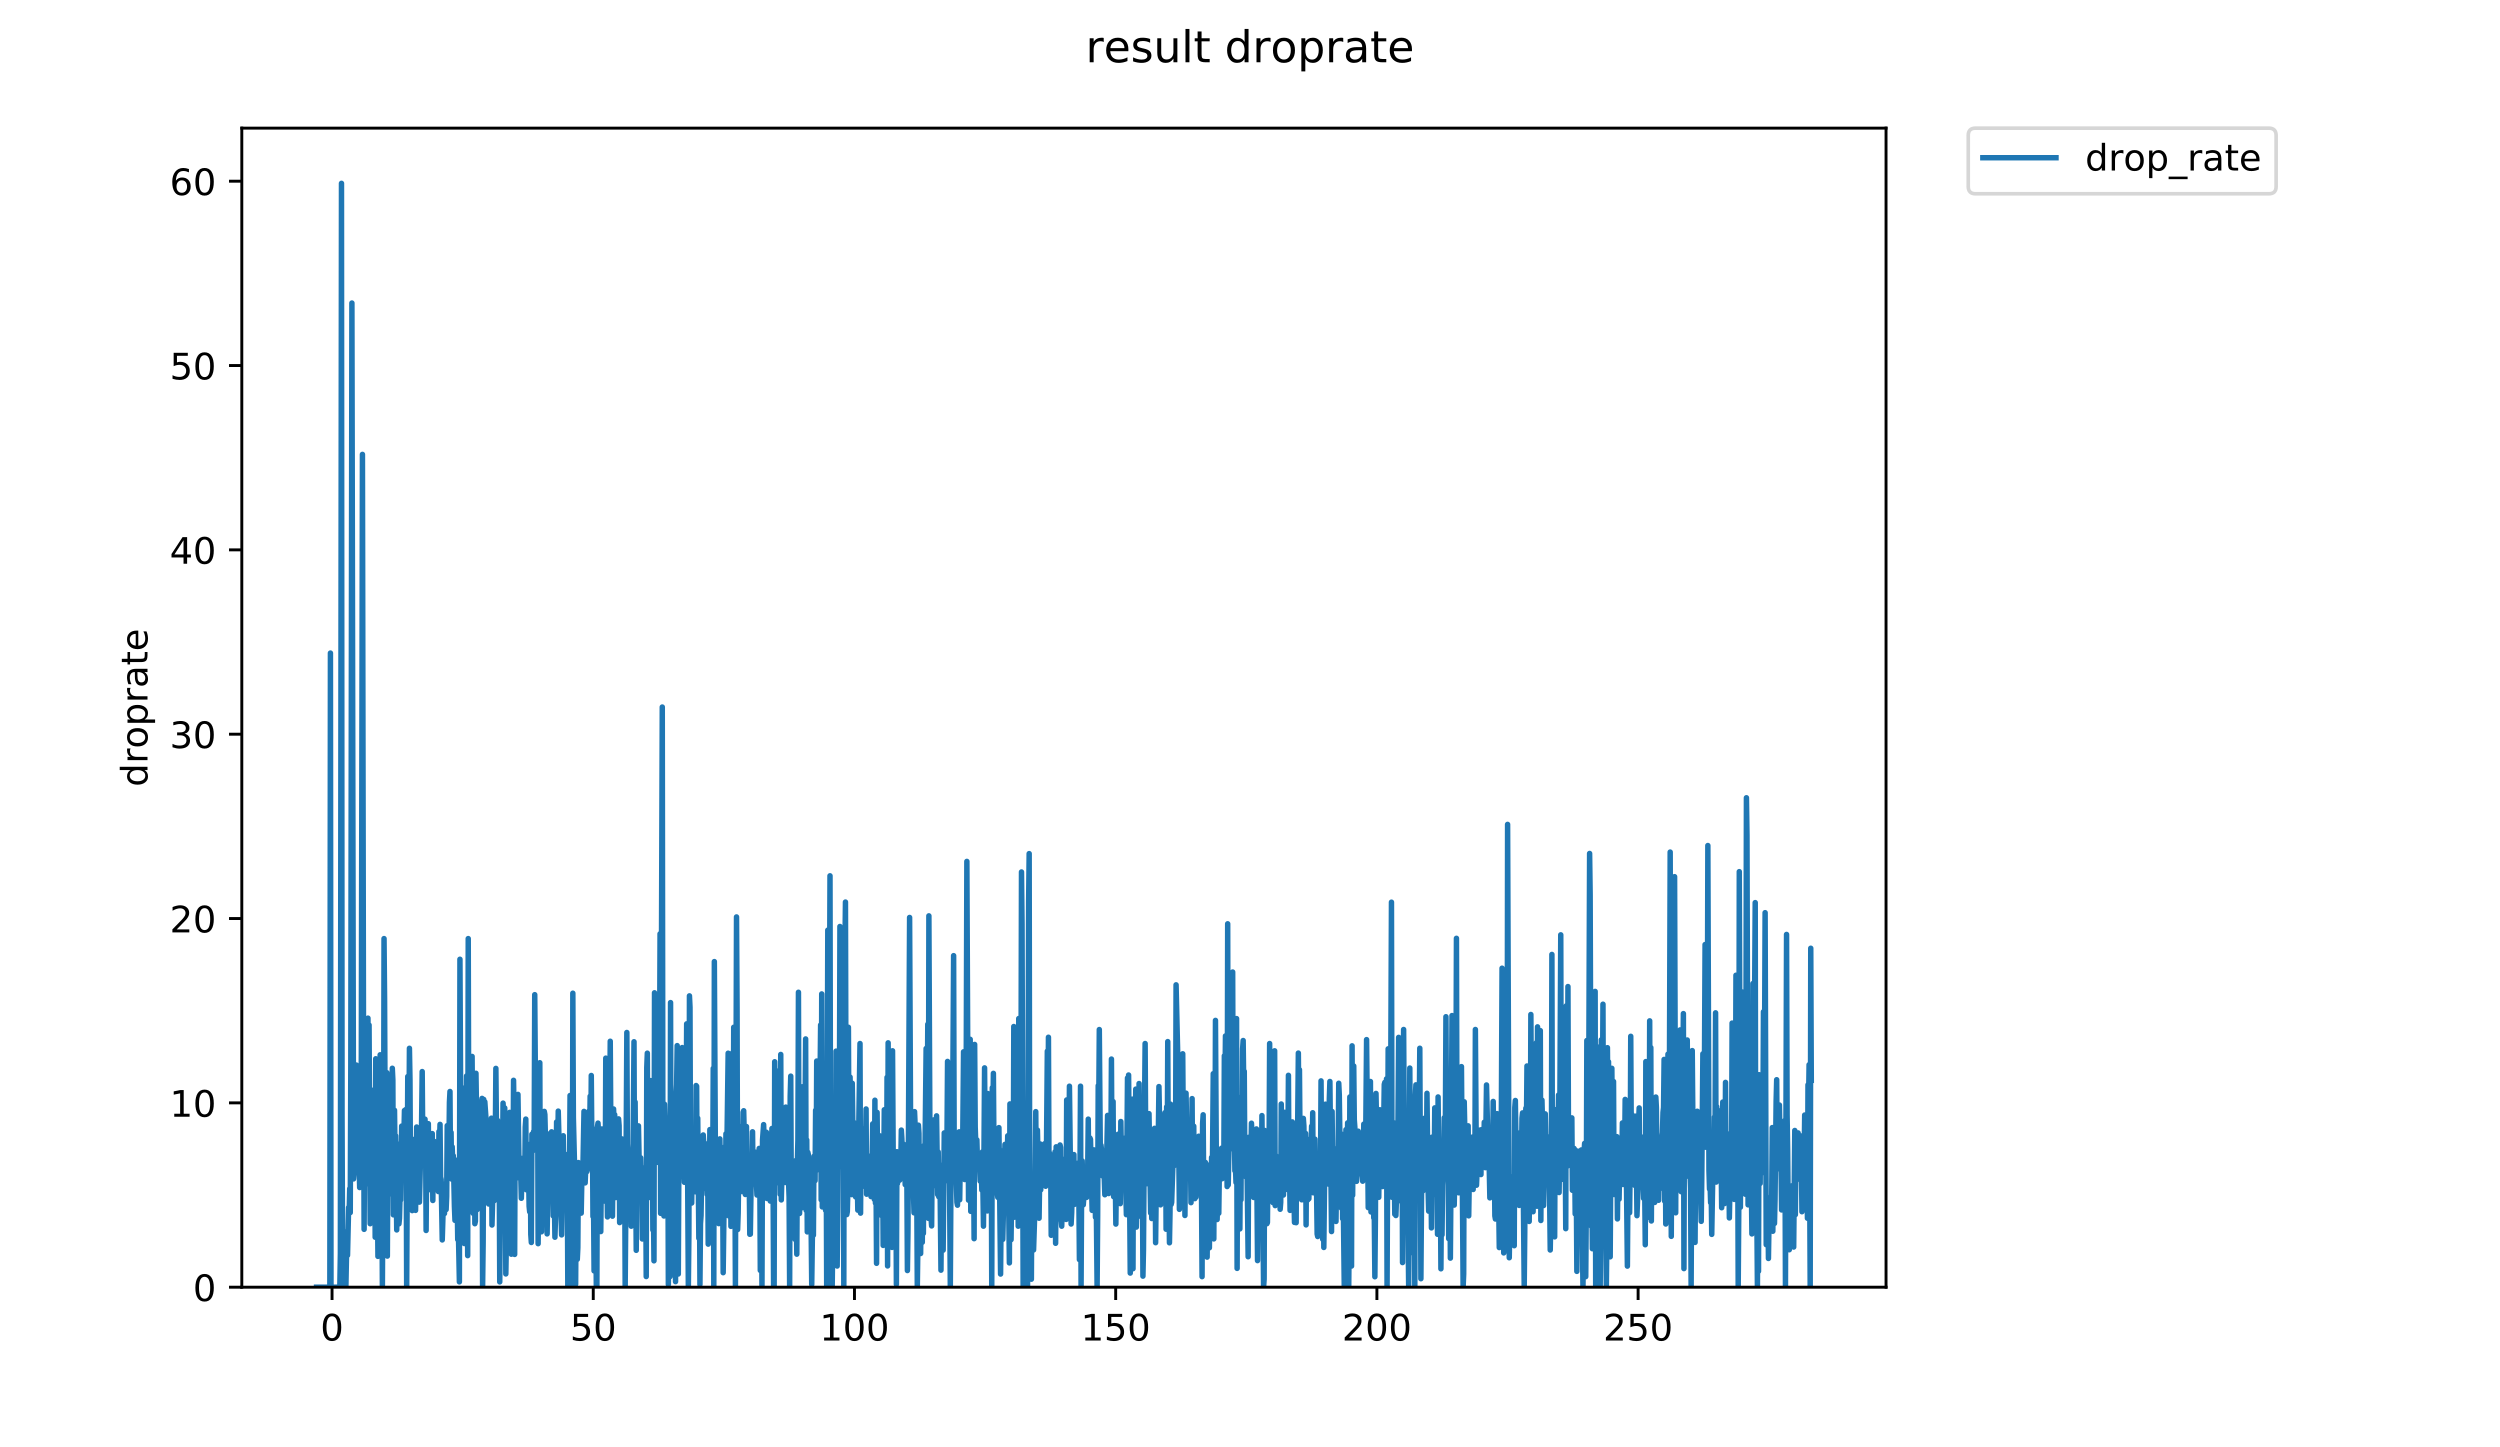 <?xml version="1.0" encoding="utf-8" standalone="no"?>
<!DOCTYPE svg PUBLIC "-//W3C//DTD SVG 1.1//EN"
  "http://www.w3.org/Graphics/SVG/1.1/DTD/svg11.dtd">
<!-- Created with matplotlib (https://matplotlib.org/) -->
<svg height="396pt" version="1.1" viewBox="0 0 684 396" width="684pt" xmlns="http://www.w3.org/2000/svg" xmlns:xlink="http://www.w3.org/1999/xlink">
 <defs>
  <style type="text/css">
*{stroke-linecap:butt;stroke-linejoin:round;}
  </style>
 </defs>
 <g id="figure_1">
  <g id="patch_1">
   <path d="M 0 396 
L 684 396 
L 684 0 
L 0 0 
z
" style="fill:#ffffff;"/>
  </g>
  <g id="axes_1">
   <g id="patch_2">
    <path d="M 66.159 352.174 
L 516.019 352.174 
L 516.019 35.062 
L 66.159 35.062 
z
" style="fill:#ffffff;"/>
   </g>
   <g id="matplotlib.axis_1">
    <g id="xtick_1">
     <g id="line2d_1">
      <defs>
       <path d="M 0 0 
L 0 3.5 
" id="m6c12a968ea" style="stroke:#000000;stroke-width:0.8;"/>
      </defs>
      <g>
       <use style="stroke:#000000;stroke-width:0.8;" x="90.847" xlink:href="#m6c12a968ea" y="352.174"/>
      </g>
     </g>
     <g id="text_1">
      <!-- 0 -->
      <defs>
       <path d="M 31.781 66.406 
Q 24.172 66.406 20.328 58.906 
Q 16.5 51.422 16.5 36.375 
Q 16.5 21.391 20.328 13.891 
Q 24.172 6.391 31.781 6.391 
Q 39.453 6.391 43.281 13.891 
Q 47.125 21.391 47.125 36.375 
Q 47.125 51.422 43.281 58.906 
Q 39.453 66.406 31.781 66.406 
z
M 31.781 74.219 
Q 44.047 74.219 50.516 64.516 
Q 56.984 54.828 56.984 36.375 
Q 56.984 17.969 50.516 8.266 
Q 44.047 -1.422 31.781 -1.422 
Q 19.531 -1.422 13.062 8.266 
Q 6.594 17.969 6.594 36.375 
Q 6.594 54.828 13.062 64.516 
Q 19.531 74.219 31.781 74.219 
z
" id="DejaVuSans-48"/>
      </defs>
      <g transform="translate(87.666 366.773)scale(0.1 -0.1)">
       <use xlink:href="#DejaVuSans-48"/>
      </g>
     </g>
    </g>
    <g id="xtick_2">
     <g id="line2d_2">
      <g>
       <use style="stroke:#000000;stroke-width:0.8;" x="162.315" xlink:href="#m6c12a968ea" y="352.174"/>
      </g>
     </g>
     <g id="text_2">
      <!-- 50 -->
      <defs>
       <path d="M 10.797 72.906 
L 49.516 72.906 
L 49.516 64.594 
L 19.828 64.594 
L 19.828 46.734 
Q 21.969 47.469 24.109 47.828 
Q 26.266 48.188 28.422 48.188 
Q 40.625 48.188 47.75 41.5 
Q 54.891 34.812 54.891 23.391 
Q 54.891 11.625 47.562 5.094 
Q 40.234 -1.422 26.906 -1.422 
Q 22.312 -1.422 17.547 -0.641 
Q 12.797 0.141 7.719 1.703 
L 7.719 11.625 
Q 12.109 9.234 16.797 8.062 
Q 21.484 6.891 26.703 6.891 
Q 35.156 6.891 40.078 11.328 
Q 45.016 15.766 45.016 23.391 
Q 45.016 31 40.078 35.438 
Q 35.156 39.891 26.703 39.891 
Q 22.75 39.891 18.812 39.016 
Q 14.891 38.141 10.797 36.281 
z
" id="DejaVuSans-53"/>
      </defs>
      <g transform="translate(155.953 366.773)scale(0.1 -0.1)">
       <use xlink:href="#DejaVuSans-53"/>
       <use x="63.623" xlink:href="#DejaVuSans-48"/>
      </g>
     </g>
    </g>
    <g id="xtick_3">
     <g id="line2d_3">
      <g>
       <use style="stroke:#000000;stroke-width:0.8;" x="233.783" xlink:href="#m6c12a968ea" y="352.174"/>
      </g>
     </g>
     <g id="text_3">
      <!-- 100 -->
      <defs>
       <path d="M 12.406 8.297 
L 28.516 8.297 
L 28.516 63.922 
L 10.984 60.406 
L 10.984 69.391 
L 28.422 72.906 
L 38.281 72.906 
L 38.281 8.297 
L 54.391 8.297 
L 54.391 0 
L 12.406 0 
z
" id="DejaVuSans-49"/>
      </defs>
      <g transform="translate(224.239 366.773)scale(0.1 -0.1)">
       <use xlink:href="#DejaVuSans-49"/>
       <use x="63.623" xlink:href="#DejaVuSans-48"/>
       <use x="127.246" xlink:href="#DejaVuSans-48"/>
      </g>
     </g>
    </g>
    <g id="xtick_4">
     <g id="line2d_4">
      <g>
       <use style="stroke:#000000;stroke-width:0.8;" x="305.251" xlink:href="#m6c12a968ea" y="352.174"/>
      </g>
     </g>
     <g id="text_4">
      <!-- 150 -->
      <g transform="translate(295.707 366.773)scale(0.1 -0.1)">
       <use xlink:href="#DejaVuSans-49"/>
       <use x="63.623" xlink:href="#DejaVuSans-53"/>
       <use x="127.246" xlink:href="#DejaVuSans-48"/>
      </g>
     </g>
    </g>
    <g id="xtick_5">
     <g id="line2d_5">
      <g>
       <use style="stroke:#000000;stroke-width:0.8;" x="376.719" xlink:href="#m6c12a968ea" y="352.174"/>
      </g>
     </g>
     <g id="text_5">
      <!-- 200 -->
      <defs>
       <path d="M 19.188 8.297 
L 53.609 8.297 
L 53.609 0 
L 7.328 0 
L 7.328 8.297 
Q 12.938 14.109 22.625 23.891 
Q 32.328 33.688 34.812 36.531 
Q 39.547 41.844 41.422 45.531 
Q 43.312 49.219 43.312 52.781 
Q 43.312 58.594 39.234 62.25 
Q 35.156 65.922 28.609 65.922 
Q 23.969 65.922 18.812 64.312 
Q 13.672 62.703 7.812 59.422 
L 7.812 69.391 
Q 13.766 71.781 18.938 73 
Q 24.125 74.219 28.422 74.219 
Q 39.75 74.219 46.484 68.547 
Q 53.219 62.891 53.219 53.422 
Q 53.219 48.922 51.531 44.891 
Q 49.859 40.875 45.406 35.406 
Q 44.188 33.984 37.641 27.219 
Q 31.109 20.453 19.188 8.297 
z
" id="DejaVuSans-50"/>
      </defs>
      <g transform="translate(367.175 366.773)scale(0.1 -0.1)">
       <use xlink:href="#DejaVuSans-50"/>
       <use x="63.623" xlink:href="#DejaVuSans-48"/>
       <use x="127.246" xlink:href="#DejaVuSans-48"/>
      </g>
     </g>
    </g>
    <g id="xtick_6">
     <g id="line2d_6">
      <g>
       <use style="stroke:#000000;stroke-width:0.8;" x="448.187" xlink:href="#m6c12a968ea" y="352.174"/>
      </g>
     </g>
     <g id="text_6">
      <!-- 250 -->
      <g transform="translate(438.643 366.773)scale(0.1 -0.1)">
       <use xlink:href="#DejaVuSans-50"/>
       <use x="63.623" xlink:href="#DejaVuSans-53"/>
       <use x="127.246" xlink:href="#DejaVuSans-48"/>
      </g>
     </g>
    </g>
   </g>
   <g id="matplotlib.axis_2">
    <g id="ytick_1">
     <g id="line2d_7">
      <defs>
       <path d="M 0 0 
L -3.5 0 
" id="m22b81b71d2" style="stroke:#000000;stroke-width:0.8;"/>
      </defs>
      <g>
       <use style="stroke:#000000;stroke-width:0.8;" x="66.159" xlink:href="#m22b81b71d2" y="352.174"/>
      </g>
     </g>
     <g id="text_7">
      <!-- 0 -->
      <g transform="translate(52.796 355.973)scale(0.1 -0.1)">
       <use xlink:href="#DejaVuSans-48"/>
      </g>
     </g>
    </g>
    <g id="ytick_2">
     <g id="line2d_8">
      <g>
       <use style="stroke:#000000;stroke-width:0.8;" x="66.159" xlink:href="#m22b81b71d2" y="301.742"/>
      </g>
     </g>
     <g id="text_8">
      <!-- 10 -->
      <g transform="translate(46.434 305.541)scale(0.1 -0.1)">
       <use xlink:href="#DejaVuSans-49"/>
       <use x="63.623" xlink:href="#DejaVuSans-48"/>
      </g>
     </g>
    </g>
    <g id="ytick_3">
     <g id="line2d_9">
      <g>
       <use style="stroke:#000000;stroke-width:0.8;" x="66.159" xlink:href="#m22b81b71d2" y="251.31"/>
      </g>
     </g>
     <g id="text_9">
      <!-- 20 -->
      <g transform="translate(46.434 255.109)scale(0.1 -0.1)">
       <use xlink:href="#DejaVuSans-50"/>
       <use x="63.623" xlink:href="#DejaVuSans-48"/>
      </g>
     </g>
    </g>
    <g id="ytick_4">
     <g id="line2d_10">
      <g>
       <use style="stroke:#000000;stroke-width:0.8;" x="66.159" xlink:href="#m22b81b71d2" y="200.878"/>
      </g>
     </g>
     <g id="text_10">
      <!-- 30 -->
      <defs>
       <path d="M 40.578 39.312 
Q 47.656 37.797 51.625 33 
Q 55.609 28.219 55.609 21.188 
Q 55.609 10.406 48.188 4.484 
Q 40.766 -1.422 27.094 -1.422 
Q 22.516 -1.422 17.656 -0.516 
Q 12.797 0.391 7.625 2.203 
L 7.625 11.719 
Q 11.719 9.328 16.594 8.109 
Q 21.484 6.891 26.812 6.891 
Q 36.078 6.891 40.938 10.547 
Q 45.797 14.203 45.797 21.188 
Q 45.797 27.641 41.281 31.266 
Q 36.766 34.906 28.719 34.906 
L 20.219 34.906 
L 20.219 43.016 
L 29.109 43.016 
Q 36.375 43.016 40.234 45.922 
Q 44.094 48.828 44.094 54.297 
Q 44.094 59.906 40.109 62.906 
Q 36.141 65.922 28.719 65.922 
Q 24.656 65.922 20.016 65.031 
Q 15.375 64.156 9.812 62.312 
L 9.812 71.094 
Q 15.438 72.656 20.344 73.438 
Q 25.25 74.219 29.594 74.219 
Q 40.828 74.219 47.359 69.109 
Q 53.906 64.016 53.906 55.328 
Q 53.906 49.266 50.438 45.094 
Q 46.969 40.922 40.578 39.312 
z
" id="DejaVuSans-51"/>
      </defs>
      <g transform="translate(46.434 204.677)scale(0.1 -0.1)">
       <use xlink:href="#DejaVuSans-51"/>
       <use x="63.623" xlink:href="#DejaVuSans-48"/>
      </g>
     </g>
    </g>
    <g id="ytick_5">
     <g id="line2d_11">
      <g>
       <use style="stroke:#000000;stroke-width:0.8;" x="66.159" xlink:href="#m22b81b71d2" y="150.445"/>
      </g>
     </g>
     <g id="text_11">
      <!-- 40 -->
      <defs>
       <path d="M 37.797 64.312 
L 12.891 25.391 
L 37.797 25.391 
z
M 35.203 72.906 
L 47.609 72.906 
L 47.609 25.391 
L 58.016 25.391 
L 58.016 17.188 
L 47.609 17.188 
L 47.609 0 
L 37.797 0 
L 37.797 17.188 
L 4.891 17.188 
L 4.891 26.703 
z
" id="DejaVuSans-52"/>
      </defs>
      <g transform="translate(46.434 154.245)scale(0.1 -0.1)">
       <use xlink:href="#DejaVuSans-52"/>
       <use x="63.623" xlink:href="#DejaVuSans-48"/>
      </g>
     </g>
    </g>
    <g id="ytick_6">
     <g id="line2d_12">
      <g>
       <use style="stroke:#000000;stroke-width:0.8;" x="66.159" xlink:href="#m22b81b71d2" y="100.013"/>
      </g>
     </g>
     <g id="text_12">
      <!-- 50 -->
      <g transform="translate(46.434 103.812)scale(0.1 -0.1)">
       <use xlink:href="#DejaVuSans-53"/>
       <use x="63.623" xlink:href="#DejaVuSans-48"/>
      </g>
     </g>
    </g>
    <g id="ytick_7">
     <g id="line2d_13">
      <g>
       <use style="stroke:#000000;stroke-width:0.8;" x="66.159" xlink:href="#m22b81b71d2" y="49.581"/>
      </g>
     </g>
     <g id="text_13">
      <!-- 60 -->
      <defs>
       <path d="M 33.016 40.375 
Q 26.375 40.375 22.484 35.828 
Q 18.609 31.297 18.609 23.391 
Q 18.609 15.531 22.484 10.953 
Q 26.375 6.391 33.016 6.391 
Q 39.656 6.391 43.531 10.953 
Q 47.406 15.531 47.406 23.391 
Q 47.406 31.297 43.531 35.828 
Q 39.656 40.375 33.016 40.375 
z
M 52.594 71.297 
L 52.594 62.312 
Q 48.875 64.062 45.094 64.984 
Q 41.312 65.922 37.594 65.922 
Q 27.828 65.922 22.672 59.328 
Q 17.531 52.734 16.797 39.406 
Q 19.672 43.656 24.016 45.922 
Q 28.375 48.188 33.594 48.188 
Q 44.578 48.188 50.953 41.516 
Q 57.328 34.859 57.328 23.391 
Q 57.328 12.156 50.688 5.359 
Q 44.047 -1.422 33.016 -1.422 
Q 20.359 -1.422 13.672 8.266 
Q 6.984 17.969 6.984 36.375 
Q 6.984 53.656 15.188 63.938 
Q 23.391 74.219 37.203 74.219 
Q 40.922 74.219 44.703 73.484 
Q 48.484 72.75 52.594 71.297 
z
" id="DejaVuSans-54"/>
      </defs>
      <g transform="translate(46.434 53.38)scale(0.1 -0.1)">
       <use xlink:href="#DejaVuSans-54"/>
       <use x="63.623" xlink:href="#DejaVuSans-48"/>
      </g>
     </g>
    </g>
    <g id="text_14">
     <!-- droprate -->
     <defs>
      <path d="M 45.406 46.391 
L 45.406 75.984 
L 54.391 75.984 
L 54.391 0 
L 45.406 0 
L 45.406 8.203 
Q 42.578 3.328 38.25 0.953 
Q 33.938 -1.422 27.875 -1.422 
Q 17.969 -1.422 11.734 6.484 
Q 5.516 14.406 5.516 27.297 
Q 5.516 40.188 11.734 48.094 
Q 17.969 56 27.875 56 
Q 33.938 56 38.25 53.625 
Q 42.578 51.266 45.406 46.391 
z
M 14.797 27.297 
Q 14.797 17.391 18.875 11.75 
Q 22.953 6.109 30.078 6.109 
Q 37.203 6.109 41.297 11.75 
Q 45.406 17.391 45.406 27.297 
Q 45.406 37.203 41.297 42.844 
Q 37.203 48.484 30.078 48.484 
Q 22.953 48.484 18.875 42.844 
Q 14.797 37.203 14.797 27.297 
z
" id="DejaVuSans-100"/>
      <path d="M 41.109 46.297 
Q 39.594 47.172 37.812 47.578 
Q 36.031 48 33.891 48 
Q 26.266 48 22.188 43.047 
Q 18.109 38.094 18.109 28.812 
L 18.109 0 
L 9.078 0 
L 9.078 54.688 
L 18.109 54.688 
L 18.109 46.188 
Q 20.953 51.172 25.484 53.578 
Q 30.031 56 36.531 56 
Q 37.453 56 38.578 55.875 
Q 39.703 55.766 41.062 55.516 
z
" id="DejaVuSans-114"/>
      <path d="M 30.609 48.391 
Q 23.391 48.391 19.188 42.75 
Q 14.984 37.109 14.984 27.297 
Q 14.984 17.484 19.156 11.844 
Q 23.344 6.203 30.609 6.203 
Q 37.797 6.203 41.984 11.859 
Q 46.188 17.531 46.188 27.297 
Q 46.188 37.016 41.984 42.703 
Q 37.797 48.391 30.609 48.391 
z
M 30.609 56 
Q 42.328 56 49.016 48.375 
Q 55.719 40.766 55.719 27.297 
Q 55.719 13.875 49.016 6.219 
Q 42.328 -1.422 30.609 -1.422 
Q 18.844 -1.422 12.172 6.219 
Q 5.516 13.875 5.516 27.297 
Q 5.516 40.766 12.172 48.375 
Q 18.844 56 30.609 56 
z
" id="DejaVuSans-111"/>
      <path d="M 18.109 8.203 
L 18.109 -20.797 
L 9.078 -20.797 
L 9.078 54.688 
L 18.109 54.688 
L 18.109 46.391 
Q 20.953 51.266 25.266 53.625 
Q 29.594 56 35.594 56 
Q 45.562 56 51.781 48.094 
Q 58.016 40.188 58.016 27.297 
Q 58.016 14.406 51.781 6.484 
Q 45.562 -1.422 35.594 -1.422 
Q 29.594 -1.422 25.266 0.953 
Q 20.953 3.328 18.109 8.203 
z
M 48.688 27.297 
Q 48.688 37.203 44.609 42.844 
Q 40.531 48.484 33.406 48.484 
Q 26.266 48.484 22.188 42.844 
Q 18.109 37.203 18.109 27.297 
Q 18.109 17.391 22.188 11.75 
Q 26.266 6.109 33.406 6.109 
Q 40.531 6.109 44.609 11.75 
Q 48.688 17.391 48.688 27.297 
z
" id="DejaVuSans-112"/>
      <path d="M 34.281 27.484 
Q 23.391 27.484 19.188 25 
Q 14.984 22.516 14.984 16.5 
Q 14.984 11.719 18.141 8.906 
Q 21.297 6.109 26.703 6.109 
Q 34.188 6.109 38.703 11.406 
Q 43.219 16.703 43.219 25.484 
L 43.219 27.484 
z
M 52.203 31.203 
L 52.203 0 
L 43.219 0 
L 43.219 8.297 
Q 40.141 3.328 35.547 0.953 
Q 30.953 -1.422 24.312 -1.422 
Q 15.922 -1.422 10.953 3.297 
Q 6 8.016 6 15.922 
Q 6 25.141 12.172 29.828 
Q 18.359 34.516 30.609 34.516 
L 43.219 34.516 
L 43.219 35.406 
Q 43.219 41.609 39.141 45 
Q 35.062 48.391 27.688 48.391 
Q 23 48.391 18.547 47.266 
Q 14.109 46.141 10.016 43.891 
L 10.016 52.203 
Q 14.938 54.109 19.578 55.047 
Q 24.219 56 28.609 56 
Q 40.484 56 46.344 49.844 
Q 52.203 43.703 52.203 31.203 
z
" id="DejaVuSans-97"/>
      <path d="M 18.312 70.219 
L 18.312 54.688 
L 36.812 54.688 
L 36.812 47.703 
L 18.312 47.703 
L 18.312 18.016 
Q 18.312 11.328 20.141 9.422 
Q 21.969 7.516 27.594 7.516 
L 36.812 7.516 
L 36.812 0 
L 27.594 0 
Q 17.188 0 13.234 3.875 
Q 9.281 7.766 9.281 18.016 
L 9.281 47.703 
L 2.688 47.703 
L 2.688 54.688 
L 9.281 54.688 
L 9.281 70.219 
z
" id="DejaVuSans-116"/>
      <path d="M 56.203 29.594 
L 56.203 25.203 
L 14.891 25.203 
Q 15.484 15.922 20.484 11.062 
Q 25.484 6.203 34.422 6.203 
Q 39.594 6.203 44.453 7.469 
Q 49.312 8.734 54.109 11.281 
L 54.109 2.781 
Q 49.266 0.734 44.188 -0.344 
Q 39.109 -1.422 33.891 -1.422 
Q 20.797 -1.422 13.156 6.188 
Q 5.516 13.812 5.516 26.812 
Q 5.516 40.234 12.766 48.109 
Q 20.016 56 32.328 56 
Q 43.359 56 49.781 48.891 
Q 56.203 41.797 56.203 29.594 
z
M 47.219 32.234 
Q 47.125 39.594 43.094 43.984 
Q 39.062 48.391 32.422 48.391 
Q 24.906 48.391 20.391 44.141 
Q 15.875 39.891 15.188 32.172 
z
" id="DejaVuSans-101"/>
     </defs>
     <g transform="translate(40.354 215.236)rotate(-90)scale(0.1 -0.1)">
      <use xlink:href="#DejaVuSans-100"/>
      <use x="63.477" xlink:href="#DejaVuSans-114"/>
      <use x="104.559" xlink:href="#DejaVuSans-111"/>
      <use x="165.74" xlink:href="#DejaVuSans-112"/>
      <use x="229.217" xlink:href="#DejaVuSans-114"/>
      <use x="270.33" xlink:href="#DejaVuSans-97"/>
      <use x="331.609" xlink:href="#DejaVuSans-116"/>
      <use x="370.818" xlink:href="#DejaVuSans-101"/>
     </g>
    </g>
   </g>
   <g id="line2d_14">
    <path clip-path="url(#pcf7c34404e)" d="M 86.607 352.174 
L 90.246 352.174 
L 90.405 178.682 
L 90.556 352.174 
L 92.975 352.174 
L 93.128 342.94 
L 93.429 50.163 
L 93.581 304.894 
L 93.732 344.204 
L 93.882 344.907 
L 94.032 343.441 
L 94.181 352.174 
L 94.331 338.347 
L 94.631 352.174 
L 94.931 336.892 
L 95.081 343.454 
L 95.381 330.342 
L 95.531 331.768 
L 95.68 325.209 
L 95.83 331.768 
L 95.98 291.22 
L 96.28 82.911 
L 96.733 322.551 
L 96.884 320.474 
L 97.037 294.946 
L 97.342 301.886 
L 97.492 291.395 
L 97.644 295.42 
L 97.797 318.553 
L 97.949 297.73 
L 98.102 319.846 
L 98.253 318.938 
L 98.406 324.914 
L 98.559 324.472 
L 98.711 313.935 
L 98.863 288.418 
L 99.163 124.322 
L 99.468 293.181 
L 99.619 336.347 
L 99.77 310.208 
L 99.921 315.325 
L 100.072 294.206 
L 100.222 314.441 
L 100.373 310.812 
L 100.523 323.874 
L 100.673 278.566 
L 100.825 307.569 
L 100.975 280.439 
L 101.277 334.809 
L 101.428 326.051 
L 101.58 298.217 
L 101.736 302.373 
L 101.887 315.587 
L 102.193 320.434 
L 102.346 302.452 
L 102.497 304.351 
L 102.648 338.505 
L 102.798 289.679 
L 102.949 291.859 
L 103.1 329.45 
L 103.252 327.223 
L 103.403 343.743 
L 103.553 315.416 
L 103.71 314.35 
L 103.864 317.192 
L 104.015 288.592 
L 104.166 318.751 
L 104.316 321.961 
L 104.467 321.785 
L 104.618 352.174 
L 104.768 323.833 
L 104.92 333.389 
L 105.071 256.801 
L 105.221 273.306 
L 105.524 342.073 
L 105.827 293.481 
L 105.977 343.666 
L 106.128 316.1 
L 106.279 326.886 
L 106.43 306.59 
L 106.584 321.544 
L 106.884 298.477 
L 107.185 324.48 
L 107.335 292.277 
L 107.485 295.492 
L 107.635 332.382 
L 107.785 307.119 
L 107.939 303.765 
L 108.09 316.938 
L 108.241 310.734 
L 108.542 336.507 
L 108.845 313.026 
L 109.146 334.844 
L 109.297 333.356 
L 109.448 327.538 
L 109.599 328.342 
L 109.901 308.1 
L 110.203 322.508 
L 110.354 317.856 
L 110.657 303.834 
L 110.807 315.368 
L 110.961 303.61 
L 111.111 305.007 
L 111.262 352.174 
L 111.564 294.537 
L 111.715 321.958 
L 111.868 311.116 
L 112.02 286.813 
L 112.171 295.484 
L 112.322 323.656 
L 112.474 327.783 
L 112.624 323.356 
L 112.775 331.221 
L 113.082 316.151 
L 113.233 322.853 
L 113.384 313.9 
L 113.539 311.622 
L 113.69 331.161 
L 113.843 323.56 
L 113.995 308.352 
L 114.148 311.708 
L 114.452 328.875 
L 114.756 328.898 
L 115.06 316.508 
L 115.211 318.216 
L 115.514 293.181 
L 115.667 311.98 
L 115.821 308.289 
L 115.972 314.099 
L 116.125 315.639 
L 116.277 306.196 
L 116.43 309.555 
L 116.584 336.657 
L 116.736 317.543 
L 116.889 325.824 
L 117.192 307.442 
L 117.344 322.73 
L 117.498 323.751 
L 117.651 311.098 
L 117.805 310.684 
L 117.962 325.52 
L 118.268 310.147 
L 118.42 328.45 
L 118.573 312.867 
L 118.725 318.216 
L 118.876 312.321 
L 119.027 322.146 
L 119.332 322.969 
L 119.636 314.976 
L 119.787 318.406 
L 119.938 326.013 
L 120.091 309.597 
L 120.241 312.662 
L 120.392 307.631 
L 120.544 322.02 
L 120.696 322.719 
L 120.999 339.243 
L 121.302 329.119 
L 121.604 332.03 
L 121.755 323.915 
L 121.906 330.492 
L 122.058 330.94 
L 122.209 327.384 
L 122.359 307.974 
L 122.51 315.469 
L 122.662 314.657 
L 122.812 314.872 
L 122.963 301.597 
L 123.114 298.631 
L 123.265 320.56 
L 123.416 309.843 
L 123.568 322.593 
L 123.719 313.77 
L 123.872 317.983 
L 124.023 316.203 
L 124.328 330.123 
L 124.479 333.891 
L 124.933 317.443 
L 125.234 339.15 
L 125.386 335.58 
L 125.689 350.717 
L 125.839 262.453 
L 126.142 321.793 
L 126.293 297.489 
L 126.444 335.216 
L 126.747 303.247 
L 127.05 340.238 
L 127.201 321.609 
L 127.353 322.423 
L 127.504 324.894 
L 127.655 294.372 
L 127.959 343.541 
L 128.109 256.801 
L 128.26 314.441 
L 128.411 304.488 
L 128.562 308.163 
L 128.865 298.86 
L 129.015 318.795 
L 129.166 289.043 
L 129.469 331.972 
L 129.619 309.361 
L 129.769 309.3 
L 129.92 334.809 
L 130.071 334.111 
L 130.222 293.65 
L 130.375 303.392 
L 130.526 330.971 
L 130.677 324.036 
L 130.83 324.914 
L 130.981 314.426 
L 131.132 318.455 
L 131.434 313.935 
L 131.585 322.244 
L 131.736 301.814 
L 131.888 300.522 
L 132.039 352.174 
L 132.19 339.856 
L 132.341 300.801 
L 132.491 324.639 
L 132.643 301.444 
L 132.943 305.733 
L 133.244 320.971 
L 133.395 321.697 
L 133.545 321.839 
L 133.699 329.412 
L 133.853 318.127 
L 134.004 316.203 
L 134.155 323.915 
L 134.456 305.933 
L 134.607 335.166 
L 135.063 318.412 
L 135.215 328.511 
L 135.368 312.774 
L 135.519 310.99 
L 135.669 292.314 
L 135.97 322.466 
L 136.121 306.524 
L 136.272 325.514 
L 136.425 318.701 
L 136.577 318.208 
L 136.729 350.729 
L 136.88 327.643 
L 137.031 328.987 
L 137.181 328.262 
L 137.331 328.228 
L 137.483 320.017 
L 137.635 301.817 
L 137.939 307.346 
L 138.091 303.133 
L 138.392 348.546 
L 138.542 339.82 
L 138.693 308.1 
L 138.994 317.543 
L 139.145 335.304 
L 139.295 306.256 
L 139.446 304.351 
L 139.598 328.365 
L 139.749 322.999 
L 139.9 343.155 
L 140.052 339.224 
L 140.204 324.612 
L 140.356 322.464 
L 140.506 295.574 
L 140.657 305.791 
L 140.808 343.208 
L 140.958 307.524 
L 141.11 299.853 
L 141.562 322.237 
L 141.713 299.43 
L 142.021 320.292 
L 142.175 321.674 
L 142.333 321.432 
L 142.487 321.811 
L 142.639 327.852 
L 142.945 316.922 
L 143.251 322.418 
L 143.403 321.915 
L 143.556 324.693 
L 143.708 308.351 
L 143.859 306.183 
L 144.01 325.517 
L 144.16 315.787 
L 144.31 320.927 
L 144.46 320.154 
L 144.618 321.127 
L 144.769 330.076 
L 144.92 331.56 
L 145.071 313.046 
L 145.222 337.724 
L 145.374 339.944 
L 145.525 310.328 
L 145.832 314.848 
L 145.986 309.587 
L 146.142 314.192 
L 146.302 272.145 
L 146.619 311.588 
L 146.778 294.181 
L 146.93 295.581 
L 147.081 295.013 
L 147.232 340.273 
L 147.689 290.76 
L 147.841 333.582 
L 147.992 322.508 
L 148.148 337.023 
L 148.3 311.457 
L 148.61 326.293 
L 148.763 325.131 
L 148.918 304.076 
L 149.073 304.939 
L 149.23 311.005 
L 149.538 327.989 
L 149.69 337.59 
L 150.145 310.27 
L 150.601 324.029 
L 150.754 323.722 
L 150.906 309.667 
L 151.058 323.479 
L 151.212 317.221 
L 151.364 332.666 
L 151.516 332.001 
L 151.669 328.01 
L 151.824 338.505 
L 152.128 328.701 
L 152.282 306.969 
L 152.433 326.163 
L 152.735 304 
L 153.502 332.666 
L 153.653 337.867 
L 154.119 310.745 
L 154.275 324.56 
L 154.432 323.575 
L 154.591 315.772 
L 154.896 327.679 
L 155.047 327.679 
L 155.199 317.74 
L 155.352 352.174 
L 155.656 315.996 
L 155.811 320.3 
L 155.966 299.73 
L 156.119 300.604 
L 156.272 314.88 
L 156.424 352.174 
L 156.576 349.292 
L 156.726 271.743 
L 156.877 305.843 
L 157.332 324.44 
L 157.49 351.401 
L 157.641 329.25 
L 157.946 344.544 
L 158.097 341.367 
L 158.251 318.079 
L 158.56 327.324 
L 158.711 321.297 
L 159.016 331.914 
L 159.168 324.076 
L 159.471 320.418 
L 159.78 304.076 
L 159.938 319.57 
L 160.095 323.641 
L 160.248 319.999 
L 160.404 319.938 
L 160.554 320.562 
L 160.858 319.5 
L 161.01 304.778 
L 161.162 303.972 
L 161.313 311.886 
L 161.464 299.928 
L 161.619 315.587 
L 161.773 294.255 
L 161.927 311.799 
L 162.08 308.736 
L 162.233 332.832 
L 162.385 328.467 
L 162.538 347.711 
L 162.849 315.547 
L 163.153 352.174 
L 163.303 352.174 
L 163.455 308.351 
L 163.612 307.283 
L 163.913 312.378 
L 164.066 318.361 
L 164.216 310.573 
L 164.367 336.958 
L 164.669 308.885 
L 164.82 324.4 
L 164.97 319.836 
L 165.274 322.706 
L 165.426 328.623 
L 165.584 326.113 
L 165.738 289.511 
L 166.048 322.129 
L 166.205 332.948 
L 166.509 319.707 
L 166.66 323.566 
L 166.962 284.883 
L 167.265 329.423 
L 167.416 328.92 
L 167.57 332.747 
L 167.871 303.418 
L 168.021 307.249 
L 168.176 304.961 
L 168.482 327.643 
L 168.632 315.892 
L 168.783 312.989 
L 168.934 306.72 
L 169.085 309.484 
L 169.235 306.127 
L 169.386 307.974 
L 169.536 334.504 
L 169.687 321.061 
L 169.837 320.56 
L 169.988 331.131 
L 170.138 311.597 
L 170.29 321.653 
L 170.443 323.56 
L 170.746 313.204 
L 170.897 316.618 
L 171.048 352.174 
L 171.198 334.111 
L 171.501 282.489 
L 171.651 312.989 
L 171.801 315.662 
L 171.952 321.252 
L 172.102 332.582 
L 172.253 317.448 
L 172.405 318.264 
L 172.556 315.735 
L 172.707 335.49 
L 173.008 321.839 
L 173.159 320.246 
L 173.463 285.026 
L 173.616 324.624 
L 173.768 301.515 
L 174.074 342.088 
L 174.228 319.71 
L 174.379 318.849 
L 174.681 308.037 
L 174.985 323.598 
L 175.287 316.77 
L 175.438 323.273 
L 175.589 320.383 
L 175.743 338.984 
L 175.893 319.52 
L 176.047 328.089 
L 176.198 324.758 
L 176.35 327.03 
L 176.503 320.12 
L 176.654 322.593 
L 176.806 349.263 
L 176.956 292.032 
L 177.108 288.145 
L 177.259 319.515 
L 177.411 314.277 
L 177.562 327.643 
L 177.714 302.391 
L 177.865 308.823 
L 178.016 295.655 
L 178.169 318.409 
L 178.322 310.147 
L 178.473 312.378 
L 178.623 336.536 
L 178.774 330.529 
L 178.926 344.959 
L 179.076 271.628 
L 179.378 311.713 
L 179.529 300.054 
L 179.681 299.805 
L 179.987 318.031 
L 180.138 299.656 
L 180.289 302.177 
L 180.44 293.733 
L 180.591 255.494 
L 180.743 331.972 
L 181.198 193.446 
L 181.349 306.72 
L 181.501 303.903 
L 181.652 332.694 
L 181.802 302.105 
L 182.257 317.393 
L 182.408 312.435 
L 182.56 314.044 
L 182.711 305.933 
L 182.861 351.445 
L 183.012 325.325 
L 183.162 320.2 
L 183.313 349.292 
L 183.463 274.306 
L 183.614 339.838 
L 183.766 336.414 
L 183.916 315.06 
L 184.068 314.657 
L 184.372 333.601 
L 184.522 320.881 
L 184.672 323.915 
L 184.824 350.662 
L 184.975 299.505 
L 185.127 296.699 
L 185.279 286.081 
L 185.584 348.567 
L 185.736 318.264 
L 185.889 310.918 
L 186.041 311.597 
L 186.192 319.614 
L 186.345 317.983 
L 186.496 288.501 
L 186.647 286.612 
L 186.949 322.001 
L 187.1 318.843 
L 187.252 323.479 
L 187.409 299.713 
L 187.718 306.778 
L 187.87 280.128 
L 188.33 352.174 
L 188.48 337.661 
L 188.633 272.468 
L 188.784 275.587 
L 188.936 322.896 
L 189.088 319.221 
L 189.241 329.152 
L 189.392 318.258 
L 189.694 316.364 
L 189.995 324.56 
L 190.145 318.02 
L 190.295 326.074 
L 190.446 297.002 
L 190.597 297.197 
L 190.748 326.163 
L 190.899 305.933 
L 191.201 338.785 
L 191.352 322.38 
L 191.503 351.437 
L 191.654 334.809 
L 191.804 332.582 
L 192.104 313.617 
L 192.255 315.22 
L 192.406 310.526 
L 192.557 313.046 
L 192.86 325.131 
L 193.011 315.138 
L 193.162 321.563 
L 193.314 321.283 
L 193.464 326.813 
L 193.615 316.72 
L 193.766 340.394 
L 193.918 312.718 
L 194.069 325.708 
L 194.219 309.057 
L 194.373 310.836 
L 194.527 328.125 
L 194.682 326.013 
L 194.834 320.519 
L 194.985 323.356 
L 195.143 292.314 
L 195.294 352.174 
L 195.446 263.092 
L 195.747 318.938 
L 195.898 315.887 
L 196.352 330.055 
L 196.503 328.262 
L 196.654 334.784 
L 196.804 329.582 
L 196.955 311.597 
L 197.256 330.215 
L 197.709 324.238 
L 197.86 348.209 
L 198.314 313.77 
L 198.465 332.61 
L 198.616 310.208 
L 198.769 322.129 
L 199.224 288.156 
L 199.529 332.748 
L 199.681 290.567 
L 199.984 335.532 
L 200.291 298.19 
L 200.442 288.053 
L 200.593 321.915 
L 200.743 281.061 
L 201.05 315.51 
L 201.208 352.174 
L 201.51 250.876 
L 201.661 276.091 
L 201.813 336.414 
L 201.964 331.943 
L 202.266 308.226 
L 202.417 309.667 
L 202.57 322.214 
L 202.72 318.149 
L 202.871 319.473 
L 203.021 326.013 
L 203.322 304.282 
L 203.474 303.903 
L 203.624 310.27 
L 203.776 324.196 
L 203.927 326.813 
L 204.078 324.679 
L 204.228 308.223 
L 204.38 320.429 
L 204.536 320.21 
L 204.688 326.051 
L 204.99 323.232 
L 205.142 337.703 
L 205.292 337.661 
L 205.592 317.996 
L 205.743 321.45 
L 205.893 309.659 
L 206.043 323.036 
L 206.194 315.993 
L 206.497 323.991 
L 206.647 315.22 
L 206.8 323.56 
L 206.951 323.467 
L 207.105 326.958 
L 207.257 324.935 
L 207.409 321.387 
L 207.561 320.608 
L 207.714 314.207 
L 207.866 317.579 
L 208.018 347.582 
L 208.168 341.428 
L 208.32 319.8 
L 208.472 352.174 
L 208.624 311.92 
L 208.928 307.696 
L 209.383 320.12 
L 209.685 309.788 
L 209.837 327.906 
L 210.141 311.634 
L 210.441 323.833 
L 210.597 321.944 
L 210.747 328.615 
L 210.897 313.66 
L 211.049 313.158 
L 211.202 308.751 
L 211.504 320.927 
L 211.655 352.174 
L 211.805 352.174 
L 211.956 290.494 
L 212.107 303.465 
L 212.257 292.842 
L 212.409 303.935 
L 212.559 305.034 
L 212.71 297.695 
L 212.86 320.129 
L 213.011 300.728 
L 213.161 323.792 
L 213.312 314.79 
L 213.463 326.777 
L 213.613 288.501 
L 213.764 328.297 
L 214.074 316.25 
L 214.231 321.693 
L 214.532 311.538 
L 214.833 323.528 
L 214.984 302.901 
L 215.135 323.503 
L 215.289 304.516 
L 215.44 309.667 
L 215.594 303.556 
L 215.745 323.232 
L 215.896 327.538 
L 216.046 352.174 
L 216.196 299.928 
L 216.347 294.433 
L 216.498 326.29 
L 216.648 327.573 
L 216.799 323.148 
L 216.949 327.502 
L 217.099 325.976 
L 217.249 320.154 
L 217.549 339.094 
L 217.701 317.543 
L 218.002 343.142 
L 218.153 318.313 
L 218.305 311.886 
L 218.456 271.483 
L 218.607 326.85 
L 218.759 332.001 
L 219.061 303.765 
L 219.211 328.954 
L 219.362 330.467 
L 219.513 297.341 
L 219.815 314.764 
L 219.967 315.431 
L 220.118 323.315 
L 220.42 284.257 
L 220.571 331.161 
L 220.722 311.886 
L 220.874 337.045 
L 221.024 315.273 
L 221.175 315.944 
L 221.479 331.1 
L 221.633 330.31 
L 221.784 321.872 
L 222.087 351.451 
L 222.393 329.185 
L 222.546 337.948 
L 222.698 316.356 
L 223 323.023 
L 223.151 303.765 
L 223.302 320.246 
L 223.453 290.303 
L 223.757 305.277 
L 223.907 291.308 
L 224.058 311.655 
L 224.365 295.825 
L 224.519 280.433 
L 224.67 328.262 
L 224.822 271.941 
L 224.976 330.216 
L 225.279 300.505 
L 225.431 313.935 
L 225.581 312.161 
L 225.731 300.728 
L 225.882 331.161 
L 226.032 310.026 
L 226.182 352.174 
L 226.483 254.493 
L 226.786 319.661 
L 227.088 239.622 
L 227.238 320.927 
L 227.388 314.332 
L 227.688 352.174 
L 227.99 326.443 
L 228.141 325.441 
L 228.296 309.088 
L 228.597 325.364 
L 228.747 287.592 
L 228.898 339.874 
L 229.049 346.386 
L 229.199 330.436 
L 229.351 299.354 
L 229.654 307 
L 229.804 253.487 
L 230.105 292.842 
L 230.256 257.705 
L 230.56 319.454 
L 230.716 305.684 
L 230.866 352.174 
L 231.017 257.705 
L 231.167 259.751 
L 231.317 246.804 
L 231.521 327.431 
L 231.674 332.31 
L 231.825 331.499 
L 231.975 325.441 
L 232.126 281.061 
L 232.276 314.549 
L 232.428 319.707 
L 232.578 294.683 
L 232.728 304.143 
L 232.878 301.233 
L 233.028 326.85 
L 233.179 296.38 
L 233.485 320.255 
L 233.639 307.107 
L 233.791 324.952 
L 233.942 323.955 
L 234.092 327.467 
L 234.242 315.595 
L 234.392 312.933 
L 234.693 331.1 
L 234.994 305.933 
L 235.297 285.511 
L 235.448 331.914 
L 235.598 308.636 
L 235.753 320.389 
L 235.904 312.492 
L 236.055 316.821 
L 236.205 314.332 
L 236.356 321.609 
L 236.507 316.627 
L 236.657 324.639 
L 236.957 303.416 
L 237.107 326.74 
L 237.259 316.1 
L 237.409 322.38 
L 237.559 322.949 
L 237.71 321.775 
L 238.015 326.255 
L 238.165 321.376 
L 238.32 327.383 
L 238.47 316.048 
L 238.621 317.243 
L 238.771 307.487 
L 238.921 320.654 
L 239.071 320.887 
L 239.221 328.159 
L 239.372 301.021 
L 239.522 329.183 
L 239.673 321.214 
L 239.823 345.643 
L 239.973 304.351 
L 240.126 319.315 
L 240.277 311.02 
L 240.427 326.013 
L 240.73 310.764 
L 240.881 319.236 
L 241.032 321.061 
L 241.182 332.554 
L 241.332 315.22 
L 241.484 318.986 
L 241.637 340.745 
L 241.938 303.626 
L 242.088 320.748 
L 242.242 312.83 
L 242.543 333.807 
L 242.694 294.766 
L 242.844 346.361 
L 242.994 285.319 
L 243.294 337.619 
L 243.444 335.436 
L 243.594 312.149 
L 243.746 327.592 
L 243.898 313.325 
L 244.048 341.29 
L 244.198 287.499 
L 244.498 335.484 
L 244.648 331.97 
L 244.798 325.325 
L 244.948 324.156 
L 245.1 317.592 
L 245.25 351.407 
L 245.4 315.113 
L 245.551 323.833 
L 246.001 318.906 
L 246.152 322.896 
L 246.302 316.566 
L 246.453 318.357 
L 246.605 309.192 
L 246.756 311.655 
L 246.909 320.029 
L 247.061 320.898 
L 247.211 313.039 
L 247.36 313.604 
L 247.663 324.115 
L 247.813 319.874 
L 247.964 319.661 
L 248.115 321.741 
L 248.265 347.624 
L 248.416 336.979 
L 248.866 251.019 
L 249.167 314.386 
L 249.318 313.039 
L 249.469 324.718 
L 249.619 320.166 
L 249.769 319.874 
L 250.07 331.827 
L 250.22 304.143 
L 250.37 307.675 
L 250.521 316.938 
L 250.671 317.822 
L 250.821 324.6 
L 250.972 352.174 
L 251.122 341.274 
L 251.272 307.846 
L 251.422 310.085 
L 251.574 330.666 
L 251.728 320.274 
L 251.883 342.966 
L 252.033 329.285 
L 252.186 325.79 
L 252.337 339.891 
L 252.487 321.697 
L 252.637 337.449 
L 252.787 313.436 
L 252.937 315.787 
L 253.087 314.441 
L 253.388 286.866 
L 253.69 303.253 
L 253.84 280.232 
L 253.991 333.328 
L 254.142 250.579 
L 254.442 315.014 
L 254.592 319.426 
L 254.742 333.384 
L 254.892 335.414 
L 255.042 317.243 
L 255.193 324.6 
L 255.343 323.148 
L 255.493 306.398 
L 255.793 323.792 
L 255.944 317.243 
L 256.093 318.698 
L 256.244 305.296 
L 256.546 326.846 
L 256.696 315.174 
L 256.846 327.431 
L 256.997 326.771 
L 257.147 318.746 
L 257.447 347.519 
L 257.597 327.784 
L 257.747 327.467 
L 258.048 342.044 
L 258.349 309.965 
L 258.649 320.881 
L 258.799 315.196 
L 258.949 323.023 
L 259.099 311.362 
L 259.249 290.406 
L 259.404 321.052 
L 259.555 293.265 
L 260.006 352.174 
L 260.306 300.468 
L 260.456 312.206 
L 260.609 309.843 
L 260.91 261.469 
L 261.061 313.325 
L 261.214 317.221 
L 261.366 316.821 
L 261.517 318.76 
L 261.818 328.954 
L 261.968 329.744 
L 262.12 311.655 
L 262.271 326.238 
L 262.422 309.667 
L 262.573 328.262 
L 262.723 318.02 
L 262.873 319.044 
L 263.023 320.881 
L 263.174 321.106 
L 263.325 319.921 
L 263.626 287.777 
L 263.777 298.86 
L 263.929 322.719 
L 264.231 309.484 
L 264.382 285.171 
L 264.533 235.681 
L 264.837 302.248 
L 264.988 328.365 
L 265.144 307.221 
L 265.296 309.545 
L 265.447 284.354 
L 265.599 331.429 
L 265.901 297.184 
L 266.055 303.941 
L 266.207 315.639 
L 266.364 317.789 
L 266.515 338.903 
L 266.665 285.758 
L 266.817 308.289 
L 267.118 316.954 
L 267.268 311.859 
L 267.419 317.293 
L 267.871 319.217 
L 268.022 319.397 
L 268.173 323.148 
L 268.323 323.064 
L 268.474 321.016 
L 268.626 325.592 
L 268.776 315.166 
L 269.077 335.484 
L 269.378 292.172 
L 269.529 312.014 
L 269.682 306.259 
L 269.832 321.081 
L 269.983 317.722 
L 270.135 331.311 
L 270.285 299.202 
L 270.436 316.566 
L 270.586 307.249 
L 270.74 306.185 
L 271.042 318.118 
L 271.192 306.393 
L 271.342 352.174 
L 271.492 297.594 
L 271.642 306.327 
L 271.792 293.67 
L 271.942 314.332 
L 272.092 315.91 
L 272.245 326.238 
L 272.398 325.288 
L 272.702 317.172 
L 272.852 326.481 
L 273.003 327.591 
L 273.303 308.516 
L 273.757 348.582 
L 274.057 314.875 
L 274.357 339.094 
L 274.957 313.102 
L 275.109 320.7 
L 275.259 318.698 
L 275.409 318.307 
L 275.56 318.89 
L 275.711 310.753 
L 275.867 320.418 
L 276.167 345.529 
L 276.318 302.033 
L 276.47 332.86 
L 276.622 339.187 
L 276.772 327.984 
L 276.923 326.089 
L 277.073 312.206 
L 277.223 326.555 
L 277.373 280.856 
L 277.523 333.032 
L 277.823 299.049 
L 277.976 310.625 
L 278.127 298.936 
L 278.277 309.3 
L 278.429 296.778 
L 278.579 335.484 
L 278.729 278.673 
L 278.879 324.48 
L 279.029 301.233 
L 279.179 306.327 
L 279.329 304.004 
L 279.479 238.575 
L 279.63 252.761 
L 279.93 352.174 
L 280.08 328.159 
L 280.229 350.717 
L 280.379 322.337 
L 280.529 349.991 
L 280.832 314.923 
L 280.983 322.12 
L 281.133 352.174 
L 281.433 246.652 
L 281.583 233.553 
L 281.733 335.412 
L 281.883 334.683 
L 282.033 337.64 
L 282.183 349.991 
L 282.335 323.397 
L 282.485 336.914 
L 282.635 330.342 
L 282.785 341.986 
L 283.084 332.633 
L 283.384 304.143 
L 283.534 325.79 
L 283.84 309.192 
L 283.991 316.783 
L 284.142 318.035 
L 284.292 333.307 
L 284.592 312.982 
L 284.742 325.553 
L 284.892 320.748 
L 285.042 323.023 
L 285.344 313.38 
L 285.495 315.378 
L 285.646 315.78 
L 285.797 312.924 
L 286.097 324.56 
L 286.247 322.38 
L 286.549 287.592 
L 286.7 311.92 
L 286.854 283.791 
L 287.006 321.016 
L 287.16 315.469 
L 287.31 322.1 
L 287.461 318.698 
L 287.611 337.978 
L 287.911 323.199 
L 288.063 318.264 
L 288.213 329.544 
L 288.363 323.792 
L 288.513 337.297 
L 288.664 315.113 
L 288.815 340.166 
L 288.966 313.77 
L 289.117 323.918 
L 289.418 320.493 
L 289.572 321.025 
L 289.723 331.281 
L 289.875 333.522 
L 290.027 313.269 
L 290.178 313.935 
L 290.33 333.585 
L 290.481 335.49 
L 290.783 326.311 
L 290.934 328.785 
L 291.086 317.206 
L 291.388 331.221 
L 291.54 330.761 
L 291.691 333.633 
L 291.843 300.948 
L 291.994 324.116 
L 292.145 308.037 
L 292.296 322.736 
L 292.447 314.706 
L 292.598 297.184 
L 293.058 334.892 
L 293.212 331.839 
L 293.516 318.118 
L 293.667 325.553 
L 293.817 315.892 
L 293.968 329.516 
L 294.119 318.264 
L 294.269 318.843 
L 294.42 318.652 
L 294.572 318.824 
L 294.724 323.225 
L 294.875 318.264 
L 295.176 326.813 
L 295.327 344.636 
L 295.631 297.184 
L 295.782 352.174 
L 295.933 324.6 
L 296.083 317.62 
L 296.386 329.647 
L 296.537 327.608 
L 296.688 321.697 
L 296.839 322.076 
L 296.99 323.315 
L 297.141 322.593 
L 297.292 327.608 
L 297.443 319.661 
L 297.595 320.236 
L 297.746 306.196 
L 297.898 324.875 
L 298.049 324.639 
L 298.202 311.344 
L 298.355 311.713 
L 298.807 331.161 
L 298.957 328.297 
L 299.261 314.594 
L 299.416 314.691 
L 299.567 319.938 
L 299.718 333.032 
L 299.868 321.697 
L 300.168 352.174 
L 300.319 332.582 
L 300.469 297.025 
L 300.619 302.033 
L 300.77 281.685 
L 301.072 318.264 
L 301.227 313.325 
L 301.378 314.603 
L 301.679 321.741 
L 301.98 317.856 
L 302.282 326.886 
L 302.432 323.955 
L 302.583 325.985 
L 303.033 305.174 
L 303.333 326.555 
L 303.484 323.996 
L 303.786 305.866 
L 303.936 314.083 
L 304.089 289.762 
L 304.239 317.983 
L 304.39 320.337 
L 304.54 301.379 
L 304.691 327.408 
L 304.994 311.081 
L 305.296 334.908 
L 305.447 321.634 
L 305.598 324.113 
L 305.901 310.328 
L 306.051 313.102 
L 306.202 326.129 
L 306.354 312.835 
L 306.505 329.317 
L 306.658 306.85 
L 306.811 316.048 
L 306.963 318.008 
L 307.115 324.236 
L 307.266 314.603 
L 307.417 324.758 
L 307.725 311.406 
L 307.877 324.53 
L 308.028 326.2 
L 308.179 332.337 
L 308.481 294.931 
L 308.632 313.728 
L 308.782 294.123 
L 309.235 348.313 
L 309.385 332.582 
L 309.537 332.091 
L 309.838 300.728 
L 309.989 347.124 
L 310.14 301.345 
L 310.291 303.416 
L 310.441 301.669 
L 310.592 310.974 
L 310.743 297.985 
L 310.894 335.737 
L 311.045 328.262 
L 311.196 307.313 
L 311.497 332.777 
L 311.648 296.46 
L 311.799 316.669 
L 311.949 307.974 
L 312.1 325.364 
L 312.251 323.109 
L 312.401 324.679 
L 312.552 321.653 
L 312.704 349.154 
L 312.854 342.015 
L 313.155 301.379 
L 313.306 285.511 
L 313.457 310.872 
L 313.759 323.859 
L 313.909 310.931 
L 314.061 321.677 
L 314.213 304.894 
L 314.365 304.692 
L 314.815 331.885 
L 314.966 325.052 
L 315.117 333.389 
L 315.268 323.273 
L 315.419 331.972 
L 315.57 332.777 
L 315.723 324.076 
L 315.874 308.711 
L 316.024 317.549 
L 316.175 340.003 
L 316.476 313.66 
L 316.627 325.248 
L 316.782 309.615 
L 316.933 309.158 
L 317.084 297.287 
L 317.234 305.421 
L 317.534 329.647 
L 317.835 323.874 
L 317.986 328.054 
L 318.288 311.713 
L 318.439 304.964 
L 318.59 315.273 
L 318.74 304.419 
L 318.891 304.351 
L 319.041 336.315 
L 319.192 302.83 
L 319.343 319.567 
L 319.498 284.979 
L 319.652 319.546 
L 319.809 325.631 
L 319.962 340.03 
L 320.113 331.739 
L 320.264 302.105 
L 320.415 329.549 
L 320.565 328.954 
L 321.021 315.212 
L 321.172 316.364 
L 321.322 318.89 
L 321.473 313.88 
L 321.624 315.892 
L 321.774 269.451 
L 322.229 288.752 
L 322.682 330.875 
L 322.987 309.027 
L 323.293 321.609 
L 323.594 288.318 
L 323.745 309.423 
L 323.895 299.202 
L 324.045 305.007 
L 324.196 332.554 
L 324.497 299.088 
L 324.799 315.273 
L 325.102 321.741 
L 325.254 317.74 
L 325.405 318.069 
L 325.706 316.81 
L 325.856 329.047 
L 326.007 324.53 
L 326.157 300.579 
L 326.307 323.792 
L 326.457 308.711 
L 326.611 308.122 
L 326.764 327.555 
L 326.915 327.949 
L 327.066 323.741 
L 327.217 327.538 
L 327.518 322.552 
L 327.669 324.6 
L 327.97 310.872 
L 328.127 324.733 
L 328.278 312.982 
L 328.429 326.293 
L 328.58 324.765 
L 328.731 326.126 
L 328.883 349.292 
L 329.033 307.378 
L 329.184 305.007 
L 329.334 326.051 
L 329.485 328.717 
L 329.636 328.909 
L 329.79 318.031 
L 329.949 325.364 
L 330.108 321.901 
L 330.267 343.952 
L 330.586 318.785 
L 330.889 341.398 
L 331.04 327.467 
L 331.191 331.679 
L 331.492 316.669 
L 331.643 327.251 
L 331.946 293.764 
L 332.097 338.964 
L 332.248 313.715 
L 332.4 325.868 
L 332.551 279.18 
L 332.854 327.748 
L 333.007 333.66 
L 333.158 327.371 
L 333.459 331.943 
L 333.611 320.519 
L 333.765 320.21 
L 333.916 319.202 
L 334.068 319.938 
L 334.221 314.153 
L 334.371 322.508 
L 334.526 321.061 
L 334.677 317.74 
L 334.829 320.429 
L 334.98 288.864 
L 335.132 298.784 
L 335.287 283.435 
L 335.592 310.684 
L 335.742 324.639 
L 335.894 252.751 
L 336.046 324.196 
L 336.501 299.73 
L 336.805 312.549 
L 336.955 314.277 
L 337.257 265.947 
L 337.408 313.046 
L 337.559 307.506 
L 337.711 309.008 
L 337.863 320.337 
L 338.017 319.268 
L 338.169 323.519 
L 338.321 278.687 
L 338.473 347.028 
L 338.625 308.158 
L 338.776 305.655 
L 339.077 316.566 
L 339.227 336.233 
L 339.378 314.441 
L 339.528 328.262 
L 339.679 300.078 
L 339.829 310.392 
L 339.98 286.96 
L 340.13 284.689 
L 340.28 296.737 
L 340.431 293.109 
L 340.582 318.258 
L 340.732 311.244 
L 340.884 322.001 
L 341.036 318.396 
L 341.187 318.89 
L 341.49 343.845 
L 341.642 311.167 
L 341.794 314.817 
L 341.945 325.17 
L 342.096 325.47 
L 342.399 307.311 
L 342.55 310.625 
L 343.004 327.628 
L 343.155 324.6 
L 343.306 323.915 
L 343.457 321.061 
L 343.608 321.521 
L 343.759 308.881 
L 344.06 344.907 
L 344.21 320.2 
L 344.361 330.916 
L 344.662 320.841 
L 344.812 315.22 
L 344.963 329.776 
L 345.114 323.915 
L 345.265 305.223 
L 345.716 352.174 
L 345.866 349.994 
L 346.016 309.3 
L 346.167 310.614 
L 346.317 329.743 
L 346.467 329.647 
L 346.618 334.809 
L 346.769 334.479 
L 346.919 318.118 
L 347.071 328.399 
L 347.221 314.495 
L 347.372 285.511 
L 347.674 321.994 
L 347.824 321.45 
L 347.975 318.746 
L 348.126 321.828 
L 348.276 329.033 
L 348.428 313.214 
L 348.585 309.113 
L 348.743 287.5 
L 348.894 329.859 
L 349.044 316.151 
L 349.194 323.762 
L 349.345 324.156 
L 349.497 326.696 
L 349.648 321.915 
L 349.799 325.364 
L 349.95 324.6 
L 350.101 317.892 
L 350.251 330.854 
L 350.402 328.944 
L 350.553 302.055 
L 350.704 326.048 
L 350.854 312.989 
L 351.007 317.473 
L 351.158 326.958 
L 351.459 304.33 
L 351.609 318.503 
L 351.76 311.304 
L 351.91 323.874 
L 352.061 321.394 
L 352.212 325.441 
L 352.365 314.314 
L 352.515 294.206 
L 352.665 321.653 
L 352.816 321.432 
L 352.966 331.161 
L 353.117 312.989 
L 353.267 310.026 
L 353.417 316.613 
L 353.568 306.954 
L 354.173 334.453 
L 354.475 320.7 
L 354.625 334.53 
L 354.776 310.337 
L 354.926 319.564 
L 355.229 288.122 
L 355.379 307.412 
L 355.531 292.667 
L 355.682 311.771 
L 355.837 316.101 
L 355.988 315.652 
L 356.138 328.262 
L 356.29 322.635 
L 356.44 328.228 
L 356.593 305.994 
L 356.744 308.1 
L 356.894 319.473 
L 357.044 311.467 
L 357.195 310.087 
L 357.345 335.131 
L 357.496 311.597 
L 357.647 315.166 
L 357.797 328.297 
L 357.948 313.834 
L 358.1 327.984 
L 358.402 317.443 
L 358.552 319.661 
L 358.856 308.115 
L 359.007 316.618 
L 359.157 304.447 
L 359.31 326.348 
L 359.464 312.693 
L 359.615 317.556 
L 359.767 311.67 
L 359.922 321.844 
L 360.073 315.931 
L 360.374 337.64 
L 360.525 338.315 
L 360.826 332.061 
L 360.982 324.589 
L 361.134 323.519 
L 361.285 320.513 
L 361.436 295.731 
L 361.587 316.821 
L 361.738 321.697 
L 361.892 339.065 
L 362.044 312.886 
L 362.195 341.305 
L 362.647 302.105 
L 362.797 317.293 
L 362.947 306.187 
L 363.097 308.636 
L 363.248 304.034 
L 363.403 309.208 
L 363.554 323.996 
L 363.705 300.579 
L 363.856 295.895 
L 364.308 336.958 
L 364.46 304.108 
L 364.612 317.74 
L 364.763 314.057 
L 364.916 315.134 
L 365.221 329.183 
L 365.373 319.127 
L 365.524 334.189 
L 365.676 322.992 
L 365.827 329.081 
L 365.978 330.247 
L 366.28 296.38 
L 366.43 299.562 
L 366.733 321.653 
L 366.884 320.337 
L 367.037 330.591 
L 367.188 310.337 
L 367.34 333.442 
L 367.49 326.233 
L 367.792 352.174 
L 368.099 331.4 
L 368.252 309.07 
L 368.557 322.508 
L 368.708 307.212 
L 368.86 312.543 
L 369.011 352.174 
L 369.163 334.214 
L 369.319 300.124 
L 369.473 300.875 
L 369.628 344.426 
L 369.778 346.394 
L 369.929 286.141 
L 370.08 327.03 
L 370.382 291.656 
L 370.534 306.327 
L 370.686 308.456 
L 370.838 321.587 
L 370.99 318.361 
L 371.145 323.218 
L 371.298 321.631 
L 371.45 311.828 
L 371.603 309.495 
L 371.755 319.14 
L 371.907 314.441 
L 372.064 314.87 
L 372.216 321.127 
L 372.522 310.849 
L 372.676 310.331 
L 372.83 323.174 
L 373.134 307.564 
L 373.285 319.753 
L 373.438 321.958 
L 373.594 317.757 
L 373.895 284.44 
L 374.346 330.405 
L 374.497 318.02 
L 374.647 326.703 
L 374.798 325.287 
L 374.949 295.898 
L 375.1 331.59 
L 375.251 302.462 
L 375.403 303.322 
L 375.555 321.239 
L 375.707 319.284 
L 375.859 333.215 
L 376.01 333.362 
L 376.163 349.325 
L 376.316 332.887 
L 376.469 299.165 
L 376.771 314.603 
L 376.923 316.457 
L 377.075 319.753 
L 377.225 327.591 
L 377.526 303.626 
L 377.676 324.639 
L 377.827 310.026 
L 378.28 324.639 
L 378.43 317.393 
L 378.735 296.692 
L 378.889 296.138 
L 379.046 310.743 
L 379.349 295.176 
L 379.5 352.174 
L 379.802 286.96 
L 379.952 317.293 
L 380.102 320.927 
L 380.252 319.426 
L 380.403 319.251 
L 380.704 246.836 
L 380.855 327.573 
L 381.309 307.184 
L 381.612 332.225 
L 381.762 323.915 
L 381.915 332.566 
L 382.066 328.365 
L 382.217 314.495 
L 382.368 323.19 
L 382.67 283.828 
L 382.973 328.511 
L 383.426 320.236 
L 383.577 297.985 
L 383.73 345.44 
L 383.881 294.831 
L 384.032 281.67 
L 384.186 306.989 
L 384.341 312.73 
L 384.494 330.823 
L 384.801 306.754 
L 385.262 338.124 
L 385.413 352.174 
L 385.72 292.22 
L 385.871 317.393 
L 386.023 323.598 
L 386.176 342.7 
L 386.328 330.591 
L 386.479 309.535 
L 386.631 339.892 
L 386.937 326.603 
L 387.089 352.174 
L 387.239 300.054 
L 387.393 296.812 
L 387.546 321.267 
L 387.697 323.273 
L 387.848 327.643 
L 387.998 320.971 
L 388.151 322.11 
L 388.455 286.799 
L 388.756 349.857 
L 389.058 311.597 
L 389.209 313.77 
L 389.36 325.785 
L 389.512 308.476 
L 389.663 308 
L 389.817 305.926 
L 389.969 307.132 
L 390.27 317.243 
L 390.42 299.126 
L 390.727 325.546 
L 390.88 331.37 
L 391.035 321.226 
L 391.189 323.133 
L 391.341 327.192 
L 391.491 318.746 
L 391.642 335.953 
L 391.792 311.125 
L 391.943 324.448 
L 392.093 319.567 
L 392.244 321.016 
L 392.398 319.685 
L 392.548 303.113 
L 392.7 307.506 
L 392.85 326.876 
L 393.005 319.732 
L 393.156 322.337 
L 393.306 337.703 
L 393.46 300.129 
L 393.771 329.822 
L 394.077 323.356 
L 394.232 347.145 
L 394.386 326.71 
L 394.538 337.847 
L 394.691 324.245 
L 394.999 318.505 
L 395.149 305.8 
L 395.301 307.696 
L 395.453 307.91 
L 395.605 278.178 
L 395.758 307.885 
L 395.91 304.894 
L 396.061 296.46 
L 396.364 338.903 
L 396.516 307.569 
L 396.668 317.74 
L 396.819 344.226 
L 396.969 325.325 
L 397.271 277.861 
L 397.422 302.901 
L 397.573 298.217 
L 397.875 329.712 
L 398.329 305.8 
L 398.482 256.723 
L 398.639 317.005 
L 398.789 314.762 
L 399.094 326.348 
L 399.246 307.922 
L 399.548 315.325 
L 399.853 291.828 
L 400.311 352.174 
L 400.463 348.582 
L 400.616 301.456 
L 400.923 316.708 
L 401.076 308.84 
L 401.228 317.393 
L 401.381 311.828 
L 401.535 315.255 
L 401.686 308.027 
L 401.839 332.657 
L 401.993 322.845 
L 402.146 325.068 
L 402.298 315.587 
L 402.449 318.361 
L 402.754 314.198 
L 402.905 311.081 
L 403.056 325.441 
L 403.208 312.605 
L 403.358 323.874 
L 403.511 323.944 
L 403.663 281.67 
L 403.968 324.279 
L 404.574 309.788 
L 404.729 314.35 
L 404.881 309.192 
L 405.189 321.359 
L 405.34 309.07 
L 405.49 318.795 
L 405.641 315.22 
L 405.793 315.84 
L 405.944 314.603 
L 406.096 307.043 
L 406.248 308.885 
L 406.401 319.473 
L 406.706 296.848 
L 407.166 315.547 
L 407.319 316.659 
L 407.471 320.348 
L 407.623 327.736 
L 407.774 326.593 
L 407.925 313.88 
L 408.081 316.402 
L 408.234 310.872 
L 408.386 317.641 
L 408.538 301.357 
L 408.689 314.898 
L 408.841 317.543 
L 408.992 332.666 
L 409.144 333.522 
L 409.598 304.692 
L 409.749 316.702 
L 409.9 318.938 
L 410.202 341.336 
L 410.354 319.892 
L 410.506 315.483 
L 410.658 328.467 
L 410.963 264.901 
L 411.114 271.713 
L 411.417 342.795 
L 411.568 338.446 
L 411.719 294.372 
L 412.024 310.088 
L 412.174 281.888 
L 412.326 341.258 
L 412.478 225.554 
L 412.932 344.123 
L 413.083 335.484 
L 413.235 334.908 
L 413.385 333.822 
L 413.536 324.36 
L 413.688 321.958 
L 413.839 325.517 
L 414.141 340.581 
L 414.295 340.825 
L 414.446 303.042 
L 414.598 301.094 
L 414.748 311.597 
L 414.9 311.828 
L 415.05 325.868 
L 415.202 316.821 
L 415.353 316.048 
L 415.503 318.553 
L 415.655 329.808 
L 415.806 309.962 
L 415.958 327.679 
L 416.109 329.119 
L 416.417 305.92 
L 416.569 304.488 
L 417.024 352.174 
L 417.175 337.023 
L 417.327 305.913 
L 417.478 303.183 
L 417.629 308.32 
L 417.78 291.656 
L 418.084 315.18 
L 418.236 305.344 
L 418.387 334.188 
L 418.538 319.614 
L 418.689 318.313 
L 418.842 277.566 
L 419.147 321.239 
L 419.3 315.029 
L 419.451 331.529 
L 419.604 322.299 
L 419.758 327.887 
L 419.908 328.819 
L 420.212 319.033 
L 420.363 285.267 
L 420.516 330.03 
L 420.668 280.95 
L 420.82 315.94 
L 420.972 314.277 
L 421.123 303.834 
L 421.274 301.374 
L 421.426 281.97 
L 421.577 333.928 
L 421.727 307.119 
L 421.878 300.989 
L 422.178 313.314 
L 422.33 329.84 
L 422.784 304.759 
L 423.088 319.661 
L 423.39 323.107 
L 423.541 312.982 
L 423.692 311.081 
L 423.994 329.081 
L 424.144 342.001 
L 424.447 324.797 
L 424.598 261.136 
L 424.749 325.441 
L 424.9 316.463 
L 425.052 315.787 
L 425.354 338.407 
L 425.506 304.178 
L 425.657 315.996 
L 425.807 303.556 
L 426.112 320.165 
L 426.417 299.594 
L 426.569 326.275 
L 426.719 314.495 
L 427.022 255.77 
L 427.173 318.264 
L 427.325 322.677 
L 427.478 320.609 
L 427.628 303.042 
L 427.779 321.313 
L 427.93 307.442 
L 428.083 319.567 
L 428.234 313.214 
L 428.387 336.164 
L 428.538 275.195 
L 428.842 319.033 
L 428.993 269.924 
L 429.143 313.715 
L 429.446 308.256 
L 429.6 308.417 
L 429.751 306.065 
L 429.904 314.044 
L 430.054 305.851 
L 430.209 325.669 
L 430.36 314.626 
L 430.51 315.166 
L 430.663 314.207 
L 430.813 314.495 
L 430.969 332.13 
L 431.272 324.116 
L 431.426 347.845 
L 431.579 314.927 
L 431.882 320.564 
L 432.035 332.887 
L 432.186 324.875 
L 432.338 324.836 
L 432.492 328.8 
L 432.643 314.626 
L 433.098 352.174 
L 433.25 339.206 
L 433.4 315.166 
L 433.551 312.82 
L 433.704 319.952 
L 433.856 349.292 
L 434.006 331.221 
L 434.157 284.689 
L 434.313 305.751 
L 434.464 298.37 
L 434.615 314.441 
L 434.916 233.51 
L 435.066 244.779 
L 435.369 335.484 
L 435.52 324.076 
L 435.672 341.652 
L 435.826 325.106 
L 435.977 331.281 
L 436.127 327.949 
L 436.278 310.931 
L 436.429 271.251 
L 436.579 352.174 
L 436.731 312.435 
L 436.889 306.453 
L 437.041 286.455 
L 437.345 326.531 
L 437.655 304.217 
L 437.808 352.174 
L 437.961 334.416 
L 438.114 284.504 
L 438.27 288.858 
L 438.421 300.301 
L 438.572 274.753 
L 438.724 326.994 
L 438.875 304.624 
L 439.028 327.398 
L 439.179 324.11 
L 439.331 333.496 
L 439.489 352.174 
L 439.64 338.485 
L 439.791 286.649 
L 439.942 306.065 
L 440.092 290.494 
L 440.244 315.496 
L 440.397 301.384 
L 440.548 343.869 
L 440.851 296.619 
L 441.002 292.29 
L 441.159 311.263 
L 441.31 307.378 
L 441.461 295.895 
L 441.612 326.813 
L 441.764 321.194 
L 441.915 323.19 
L 442.067 313.6 
L 442.219 317.691 
L 442.371 310.989 
L 442.523 333.496 
L 442.674 321.061 
L 442.98 328.091 
L 443.132 319.983 
L 443.283 318.89 
L 443.433 322.38 
L 443.583 323.107 
L 443.733 317.672 
L 443.886 307.242 
L 444.037 324.074 
L 444.343 315.18 
L 444.494 316.1 
L 444.644 300.801 
L 444.951 318.955 
L 445.252 346.41 
L 445.404 325.555 
L 445.56 326.04 
L 445.711 312.549 
L 445.862 331.798 
L 446.02 317.612 
L 446.17 283.534 
L 446.328 313.273 
L 446.488 304.917 
L 446.65 316.005 
L 446.803 318.127 
L 446.958 317.872 
L 447.27 324.311 
L 447.421 320.429 
L 447.571 305.381 
L 447.873 332.61 
L 448.177 324.36 
L 448.328 306.943 
L 448.478 303.133 
L 448.629 321.106 
L 448.78 311.597 
L 449.086 324.836 
L 449.388 313.66 
L 449.691 327.878 
L 449.845 310.976 
L 450.145 340.564 
L 450.296 290.451 
L 450.446 294.039 
L 450.746 333.088 
L 450.897 325.325 
L 451.049 330.183 
L 451.2 326.163 
L 451.351 279.304 
L 451.51 331.128 
L 451.661 286.612 
L 451.811 334.059 
L 451.97 306.459 
L 452.127 307.329 
L 452.43 324.113 
L 452.58 323.232 
L 452.731 328.987 
L 453.033 300.152 
L 453.184 302.972 
L 453.334 316.523 
L 453.485 318.118 
L 453.635 326.74 
L 453.787 328.399 
L 453.938 320.519 
L 454.089 325.317 
L 454.24 323.19 
L 454.694 311.283 
L 454.846 309.848 
L 454.997 304.351 
L 455.148 303.042 
L 455.298 289.858 
L 455.449 328.629 
L 455.601 306.85 
L 455.752 334.887 
L 455.903 312.435 
L 456.054 319.614 
L 456.356 288.409 
L 456.507 295.176 
L 456.659 324.076 
L 456.961 233.128 
L 457.262 338.267 
L 457.412 301.452 
L 457.565 303.392 
L 457.715 295.655 
L 457.866 316.1 
L 458.167 239.861 
L 458.467 331.827 
L 458.617 291.772 
L 458.918 322.423 
L 459.218 313.66 
L 459.368 313.604 
L 459.519 306.72 
L 459.67 281.787 
L 459.82 323.833 
L 459.972 326.051 
L 460.123 307.544 
L 460.274 311.655 
L 460.574 277.325 
L 460.724 347.087 
L 460.874 303.486 
L 461.025 296.38 
L 461.175 312.321 
L 461.327 310.328 
L 461.477 321.811 
L 461.629 284.548 
L 461.936 319.904 
L 462.087 318.118 
L 462.389 320.474 
L 462.541 325.256 
L 462.693 352.174 
L 462.998 287.445 
L 463.31 323.376 
L 463.461 323.273 
L 463.766 339.926 
L 463.917 319.033 
L 464.069 317.789 
L 464.22 315.113 
L 464.372 304.041 
L 464.675 318.986 
L 464.83 316.203 
L 464.982 328.534 
L 465.134 319.8 
L 465.452 334.163 
L 465.602 322.466 
L 465.906 288.327 
L 466.057 311.771 
L 466.358 287.777 
L 466.508 258.431 
L 466.659 313.88 
L 466.812 305.939 
L 466.966 310.86 
L 467.117 290.215 
L 467.268 231.339 
L 467.571 320.2 
L 467.724 325.325 
L 467.876 323.95 
L 468.026 329.053 
L 468.179 325.708 
L 468.33 337.724 
L 468.78 312.206 
L 468.93 317.243 
L 469.08 305.599 
L 469.23 312.091 
L 469.379 277.109 
L 469.535 323.419 
L 469.685 302.759 
L 469.844 307.283 
L 469.995 316.151 
L 470.146 313.079 
L 470.296 315.125 
L 470.446 303.935 
L 470.596 320.971 
L 470.747 309.361 
L 470.896 316.429 
L 471.047 330.436 
L 471.349 301.522 
L 471.499 327.949 
L 471.649 326.777 
L 471.799 329.317 
L 471.949 321.609 
L 472.099 296.138 
L 472.249 323.833 
L 472.401 319.661 
L 472.551 310.147 
L 472.852 321.653 
L 473.002 318.849 
L 473.152 333.226 
L 473.451 317.921 
L 473.601 319.426 
L 473.752 318.504 
L 473.903 279.922 
L 474.053 296.786 
L 474.203 300.505 
L 474.353 280.753 
L 474.503 328.159 
L 474.653 304.143 
L 474.803 310.693 
L 474.958 266.827 
L 475.115 314.663 
L 475.27 286.577 
L 475.421 306.785 
L 475.571 352.174 
L 475.721 331.768 
L 475.871 238.483 
L 476.17 330.31 
L 476.32 302.616 
L 476.47 316.515 
L 476.62 271.395 
L 476.77 272.851 
L 476.92 283.865 
L 477.07 314.626 
L 477.22 317.341 
L 477.371 297.829 
L 477.521 326.74 
L 477.671 298.322 
L 477.821 218.27 
L 477.971 228.459 
L 478.272 329.647 
L 478.422 310.693 
L 478.573 309.423 
L 478.722 305.532 
L 478.872 283.039 
L 479.022 326.703 
L 479.172 325.209 
L 479.322 337.598 
L 479.472 335.46 
L 479.624 269.084 
L 479.777 317.271 
L 480.228 246.956 
L 480.378 336.187 
L 480.528 336.164 
L 480.678 332.525 
L 480.828 352.174 
L 480.979 314.549 
L 481.129 347.814 
L 481.279 294.039 
L 481.58 323.792 
L 481.73 302.759 
L 481.88 314.277 
L 482.03 309.238 
L 482.179 320.836 
L 482.33 308.451 
L 482.481 276.816 
L 482.635 302.885 
L 482.785 285.319 
L 482.935 249.711 
L 483.237 340.547 
L 483.389 335.627 
L 483.54 338.505 
L 483.692 327.679 
L 483.845 344.316 
L 483.995 334.759 
L 484.145 336.914 
L 484.295 336.892 
L 484.445 331.07 
L 484.595 335.508 
L 484.745 326.505 
L 484.895 308.51 
L 485.045 336.87 
L 485.195 316.515 
L 485.347 319.397 
L 485.497 334.734 
L 485.647 328.193 
L 485.947 301.379 
L 486.097 295.411 
L 486.247 317.192 
L 486.397 310.693 
L 486.697 318.167 
L 486.848 302.337 
L 487.147 320.107 
L 487.297 318.795 
L 487.447 331.039 
L 487.747 313.604 
L 487.897 314.65 
L 488.047 313.604 
L 488.198 320.7 
L 488.348 306.541 
L 488.499 352.174 
L 488.799 255.664 
L 488.949 305.034 
L 489.099 314.538 
L 489.249 331.417 
L 489.399 333.262 
L 489.55 341.93 
L 489.7 334.401 
L 489.85 333.042 
L 490 337.64 
L 490.15 324.48 
L 490.301 324.639 
L 490.451 324.365 
L 490.602 327.287 
L 490.752 341.194 
L 491.052 309.3 
L 491.207 332.341 
L 491.356 315.84 
L 491.506 322.916 
L 491.658 316.151 
L 491.808 319.015 
L 491.958 309.965 
L 492.108 320.189 
L 492.258 312.091 
L 492.409 319.661 
L 492.559 310.753 
L 492.71 317.703 
L 492.86 318.65 
L 493.01 331.529 
L 493.31 320.107 
L 493.46 329.351 
L 493.761 305.075 
L 493.912 319.033 
L 494.063 319.473 
L 494.213 318.843 
L 494.364 315.166 
L 494.515 333.307 
L 494.665 296.803 
L 494.816 302.177 
L 494.966 291.308 
L 495.268 352.174 
L 495.421 259.442 
L 495.571 295.574 
L 495.571 295.574 
" style="fill:none;stroke:#1f77b4;stroke-linecap:square;stroke-width:1.5;"/>
   </g>
   <g id="patch_3">
    <path d="M 66.159 352.174 
L 66.159 35.062 
" style="fill:none;stroke:#000000;stroke-linecap:square;stroke-linejoin:miter;stroke-width:0.8;"/>
   </g>
   <g id="patch_4">
    <path d="M 516.019 352.174 
L 516.019 35.062 
" style="fill:none;stroke:#000000;stroke-linecap:square;stroke-linejoin:miter;stroke-width:0.8;"/>
   </g>
   <g id="patch_5">
    <path d="M 66.159 352.174 
L 516.019 352.174 
" style="fill:none;stroke:#000000;stroke-linecap:square;stroke-linejoin:miter;stroke-width:0.8;"/>
   </g>
   <g id="patch_6">
    <path d="M 66.159 35.062 
L 516.019 35.062 
" style="fill:none;stroke:#000000;stroke-linecap:square;stroke-linejoin:miter;stroke-width:0.8;"/>
   </g>
   <g id="legend_1">
    <g id="patch_7">
     <path d="M 540.512 53.019 
L 620.748 53.019 
Q 622.748 53.019 622.748 51.019 
L 622.748 37.062 
Q 622.748 35.062 620.748 35.062 
L 540.512 35.062 
Q 538.512 35.062 538.512 37.062 
L 538.512 51.019 
Q 538.512 53.019 540.512 53.019 
z
" style="fill:#ffffff;opacity:0.8;stroke:#cccccc;stroke-linejoin:miter;"/>
    </g>
    <g id="line2d_15">
     <path d="M 542.512 43.161 
L 562.512 43.161 
" style="fill:none;stroke:#1f77b4;stroke-linecap:square;stroke-width:1.5;"/>
    </g>
    <g id="line2d_16"/>
    <g id="text_15">
     <!-- drop_rate -->
     <defs>
      <path d="M 50.984 -16.609 
L 50.984 -23.578 
L -0.984 -23.578 
L -0.984 -16.609 
z
" id="DejaVuSans-95"/>
     </defs>
     <g transform="translate(570.512 46.661)scale(0.1 -0.1)">
      <use xlink:href="#DejaVuSans-100"/>
      <use x="63.477" xlink:href="#DejaVuSans-114"/>
      <use x="104.559" xlink:href="#DejaVuSans-111"/>
      <use x="165.74" xlink:href="#DejaVuSans-112"/>
      <use x="229.217" xlink:href="#DejaVuSans-95"/>
      <use x="279.217" xlink:href="#DejaVuSans-114"/>
      <use x="320.33" xlink:href="#DejaVuSans-97"/>
      <use x="381.609" xlink:href="#DejaVuSans-116"/>
      <use x="420.818" xlink:href="#DejaVuSans-101"/>
     </g>
    </g>
   </g>
  </g>
  <g id="text_16">
   <!-- result droprate -->
   <defs>
    <path d="M 44.281 53.078 
L 44.281 44.578 
Q 40.484 46.531 36.375 47.5 
Q 32.281 48.484 27.875 48.484 
Q 21.188 48.484 17.844 46.438 
Q 14.5 44.391 14.5 40.281 
Q 14.5 37.156 16.891 35.375 
Q 19.281 33.594 26.516 31.984 
L 29.594 31.297 
Q 39.156 29.25 43.188 25.516 
Q 47.219 21.781 47.219 15.094 
Q 47.219 7.469 41.188 3.016 
Q 35.156 -1.422 24.609 -1.422 
Q 20.219 -1.422 15.453 -0.562 
Q 10.688 0.297 5.422 2 
L 5.422 11.281 
Q 10.406 8.688 15.234 7.391 
Q 20.062 6.109 24.812 6.109 
Q 31.156 6.109 34.562 8.281 
Q 37.984 10.453 37.984 14.406 
Q 37.984 18.062 35.516 20.016 
Q 33.062 21.969 24.703 23.781 
L 21.578 24.516 
Q 13.234 26.266 9.516 29.906 
Q 5.812 33.547 5.812 39.891 
Q 5.812 47.609 11.281 51.797 
Q 16.75 56 26.812 56 
Q 31.781 56 36.172 55.266 
Q 40.578 54.547 44.281 53.078 
z
" id="DejaVuSans-115"/>
    <path d="M 8.5 21.578 
L 8.5 54.688 
L 17.484 54.688 
L 17.484 21.922 
Q 17.484 14.156 20.5 10.266 
Q 23.531 6.391 29.594 6.391 
Q 36.859 6.391 41.078 11.031 
Q 45.312 15.672 45.312 23.688 
L 45.312 54.688 
L 54.297 54.688 
L 54.297 0 
L 45.312 0 
L 45.312 8.406 
Q 42.047 3.422 37.719 1 
Q 33.406 -1.422 27.688 -1.422 
Q 18.266 -1.422 13.375 4.438 
Q 8.5 10.297 8.5 21.578 
z
M 31.109 56 
z
" id="DejaVuSans-117"/>
    <path d="M 9.422 75.984 
L 18.406 75.984 
L 18.406 0 
L 9.422 0 
z
" id="DejaVuSans-108"/>
    <path id="DejaVuSans-32"/>
   </defs>
   <g transform="translate(297.048 17.038)scale(0.12 -0.12)">
    <use xlink:href="#DejaVuSans-114"/>
    <use x="41.082" xlink:href="#DejaVuSans-101"/>
    <use x="102.605" xlink:href="#DejaVuSans-115"/>
    <use x="154.705" xlink:href="#DejaVuSans-117"/>
    <use x="218.084" xlink:href="#DejaVuSans-108"/>
    <use x="245.867" xlink:href="#DejaVuSans-116"/>
    <use x="285.076" xlink:href="#DejaVuSans-32"/>
    <use x="316.863" xlink:href="#DejaVuSans-100"/>
    <use x="380.34" xlink:href="#DejaVuSans-114"/>
    <use x="421.422" xlink:href="#DejaVuSans-111"/>
    <use x="482.604" xlink:href="#DejaVuSans-112"/>
    <use x="546.08" xlink:href="#DejaVuSans-114"/>
    <use x="587.193" xlink:href="#DejaVuSans-97"/>
    <use x="648.473" xlink:href="#DejaVuSans-116"/>
    <use x="687.682" xlink:href="#DejaVuSans-101"/>
   </g>
  </g>
 </g>
 <defs>
  <clipPath id="pcf7c34404e">
   <rect height="317.112" width="449.861" x="66.159" y="35.062"/>
  </clipPath>
 </defs>
</svg>
